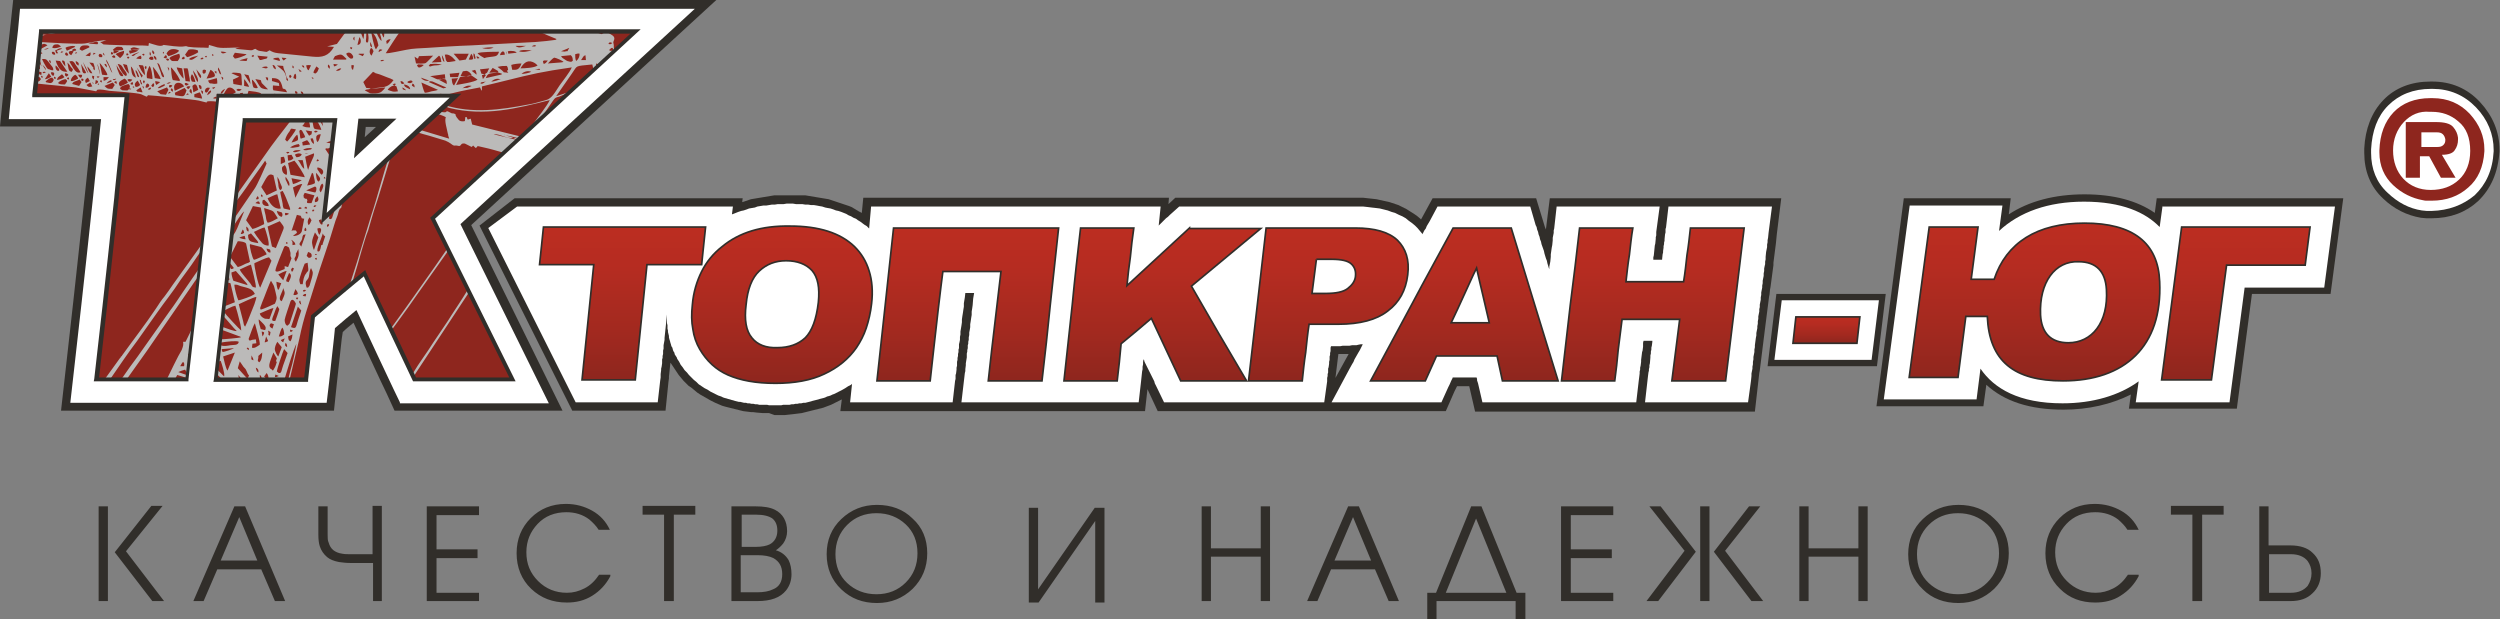 <svg xmlns="http://www.w3.org/2000/svg" xmlns:xlink="http://www.w3.org/1999/xlink" viewBox="0 0 512 126.8" enable-background="new 0 0 512 126.8"><rect x="0" y="0" width="512" height="126.8" fill="#808080" stroke="none"/><style type="text/css">.st0{fill:#312E2A;} .st1{fill:#FFFFFF;} .st2{fill:#8E261E;} .st3{fill-rule:evenodd;clip-rule:evenodd;fill:#312E2A;} .st4{fill-rule:evenodd;clip-rule:evenodd;fill:#FFFFFF;} .st5{fill:url(#SVGID_3_);stroke:#312E2A;stroke-width:0.348;} .st6{fill:url(#SVGID_4_);stroke:#312E2A;stroke-width:0.348;} .st7{fill:url(#SVGID_5_);stroke:#312E2A;stroke-width:0.348;} .st8{fill:url(#SVGID_6_);stroke:#312E2A;stroke-width:0.348;} .st9{fill:url(#SVGID_7_);stroke:#312E2A;stroke-width:0.348;} .st10{fill:url(#SVGID_8_);stroke:#312E2A;stroke-width:0.348;} .st11{fill:url(#SVGID_9_);stroke:#312E2A;stroke-width:0.348;} .st12{fill:#BBBAB9;} .st13{fill:url(#SVGID_10_);stroke:#312E2A;stroke-width:0.348;} .st14{fill:url(#SVGID_11_);stroke:#312E2A;stroke-width:0.348;} .st15{fill:url(#SVGID_12_);stroke:#312E2A;stroke-width:0.348;}</style><path class="st0" d="M80.8 84.1l-1.7-3.7c-1.1-2.2-4.1-8.8-6.7-14.3-.7.6-1.5 1.2-2.2 1.9l-.2 1.3c-.3 3-.7 6-1 9.1l-.6 5.7h-55.9l.8-7.1c2.7-23.8 3.4-31 4.1-37.3 0 0 .9-8.4 1.4-13.8h-18.8l.7-7.1c.4-4.4.9-8.8 1.4-13.2l.6-5.6h144l-50.2 46.1 18.7 38h-34.4zm-6.1-56l2.3-2.1h-2.1l-.2 2.1z"/><path class="st1" d="M81.9 82.4l-1.3-2.7c-1.2-2.5-4.9-10.4-7.6-16.2-1.5 1.2-2.9 2.4-4.4 3.7l-.2 2c-.3 3-.7 6-1 9.1l-.5 4.2h-52.5l.6-5.3c2.7-23.7 3.4-30.9 4.1-37.2 0 0 1.1-10.7 1.6-15.6h-18.9l.5-5.2c.4-4.4.9-8.8 1.4-13.1l.4-4.3h138.2l-48 44.1 18.1 36.7h-30.5zm-9.4-50l8.7-8.1h-7.8l-.9 8.1z"/><path class="st2" d="M130.2 6.4h-121.8c-.4 4.4-.9 8.8-1.3 13.1h18.9l-2.1 20c-.7 6.7-1.4 13.3-4.2 38.2h18.5c2.8-24.9 3.5-31.5 4.2-38.2l2.1-20h48.7l-26.8 25.2 1.1-10 1.1-10h-18.6l-3 26.6-2.9 26.5h18.5c.5-4.3 1-8.6 1.4-12.9 3.5-3 7-5.9 10.6-8.9l10.2 21.8h20l-16.3-33 41.7-38.4z"/><defs><path id="SVGID_1_" d="M130.2 6.4h-121.8c-.4 4.4-.9 8.8-1.3 13.1h18.9l-2.1 20c-.7 6.7-1.4 13.3-4.2 38.2h18.5c2.8-24.9 3.5-31.5 4.2-38.2l2.1-20h48.7l-26.8 25.2 1.1-10 1.1-10h-18.6l-3 26.6-2.9 26.5h18.5c.5-4.3 1-8.6 1.4-12.9 3.5-3 7-5.9 10.6-8.9l10.2 21.8h20l-16.3-33 41.7-38.4z"/></defs><clipPath id="SVGID_2_"><use xlink:href="#SVGID_1_" overflow="visible"/></clipPath><path class="st3" d="M157.5 84.6h-1.3l-1.2-.1-.8-.1h-.4l-.8-.1-.8-.1-.4-.1-.4-.1-.8-.2-.8-.2-.8-.2-.4-.1-.7-.2-.7-.3-.7-.3-.4-.2-.6-.3-.7-.4-.7-.4-.7-.4-.6-.4-.6-.5-.6-.5-.6-.4-.5-.5-.5-.5-.5-.6-.5-.6-.4-.6-.4-.6-.4-.6-.4-.6-.1-.1-.3 2.8v.4l-.1.7-.6 5.9h-19.1l-19-37.9 7.2-5.6h46.7l-.1.8.6-.2.6-.2.6-.2.6-.1.6-.1.6-.1.6-.1.6-.1.6-.1.6-.1.6-.1h6.3l.6.1.6.1.6.1.6.1.6.1.6.1.6.1.6.1.6.2.6.2.6.2.6.2.6.2.6.2.6.2.5.2.5.3.5.3.5.3.6.3.3-3.1h62.6l-.1 1.3 1.4-1.3h38.5l.9.1.9.1.9.1.9.2.9.2.9.2.9.3.9.3.8.4.8.4.8.5.8.5.7.5.7.6v.1l2.4-4.4h21.2l1.8 5.9.2.5.8-6.4h47.4l-.9 7.3-.1 1-.1 1-.5 3.9v.5l-.4 3-.2 1.5-.1.5-.1 1-.1.5-.8 6.3-1.1 8.8-.1.5-.9 7.9h-57.3l-1.2-5.2h-2.5l-.5 1-1.8 4.1h-59l-2.1-4.5-.5 4.5h-62.4l.3-2.4-.6.3-.4.2-.4.2-.4.2-.4.2-.8.3-.8.3-.8.2-.4.1-.8.2-.8.2-.8.2-.4.1-.4.1-.8.1-.8.1-.9.1-.9.1h-2.2l-1.1-.4zm116-7.2l2.7-4.9h-2.1l-.6 4.9z"/><path class="st4" d="M136.6 64.4l-.5 4.8v.4l-.2 1.1v.7l-.1.4v.7l-.1.4v.4l-.1.3v.8l-.1.7-.1.4v.3l-.1.8v.7l-.1.7-.5 4.4h-16.8l-17.9-35.7 5.9-4.4h44.2l-.2 1.6.3-.1.5-.2.5-.2.6-.2.5-.1.6-.2.5-.2.6-.1.6-.1.5-.2.6-.1.6-.1h.6l.6-.1.6-.1h.6l.6-.1h1.2l.6-.1h1.3l.6.1h1.3l.6.1h.6l.6.1h.6l.6.1.5.1.6.1.6.2.5.1.6.1.6.2.5.2.5.1.6.2.5.2.5.2.5.3.5.2.5.3.5.2.4.3.5.3.4.3.4.3.5.3.4.4.1.1.4-4.5h59.3l-.4 3.9.3-.3.4-.4.4-.4.4-.4.4-.3.4-.4 1.9-1.7h37.7l.9.1.8.1.9.1.8.1.8.2.8.2.8.3.7.2.8.4.7.3.7.4.6.5.7.5.6.5.5.5.5.6.5.6v.1l.4-.8.3-.4.2-.5.3-.5.3-.5 1.6-3h19l1.1 3.8.2.4.1.5.2.5.1.5.2.5.1.5.2.5.1.5.5 1.4.1.5.3 1 .2.5.1.5.3 1 .1.2v-.5l.1-.5.1-.5.1-1v-.5l.2-1.4.1-.5.1-1v-.5l.1-.5.1-.5v-.5l.1-.4.5-4.5h21.1l-.7 5.2v.7l-.1.4v.3l-.1 1-.1.4-.2 2-.1.4v.5h1.8v-.1l.1-1 .1-.4v-.3l.1-.7v-.3l.1-.4v-.3l.1-.4v-.3l.1-1 .1-.4v-.7l.1-.3.5-4.3h21.2l-.7 5.4-.1 1-.1.5v.4l-.1.5v.5l-.1.5-.1.5-.1 1v.5l-.1.5v.5l-.1.4-.1.5v.5l-.1.5v.5l-.1.5-.1.5v.5l-.1.5v.4l-.1.5-.1.5v.5l-.1.5v.5l-.1.5-.1.5v.5l-.1.4v.5l-.1.5-.1.5v.5l-.1.5v.5l-.1.5v.4l-.1.5-.1.5v.5l-.1.5-.2 1.5v.4l-.1.5v.5l-.1.5-.1.5v.5l-.1.5v.5l-.1.5v.4l-.1.5-.1.5v.5l-.1 1-.6 4.4h-21.1l.6-5.3.1-.8.1-.4v-.3l.1-.4v-.4l.1-.4.1-1.2v-.4l.1-.4v-.4l.1-.4v-.4l.1-.4.1-.8v-.2h-1.8l-.1.4v.8l-.1.8-.1.3-.2 1.6v.4l-.1.8-.1.4v.4l-.1.4v.4l-.2 1.6-.5 4.3h-31.5l-.9-3.9-.1-.3-.1-.3v-.3l-.1-.3h-4.9v.1l-.3.6-.3.7-.3.6-1.4 3.1h-22.5l3.7-6.9.5-.9.3-.5.2-.5.8-1.4.3-.5.6-1.2h-.4l-.5.1-.4.1h-.9l-.5.1h-1.4l-.5.1h-1.9l-.1.3v.7l-.1.4v.4l-.1.3v.7l-.1.4v.4l-.1.7-.1.3v.8l-.1.3v.4l-.1.4v.7l-.6 4.3h-32.8l-1.5-3.1-.2-.4-.2-.4-.1-.4-.2-.4-.2-.4-.2-.4-.2-.4-.2-.4-.2-.4-.2-.4-.2-.4-.2-.4-.2-.4-.1-.4-.1-.1-.1.5v.5l-.1.5v.5l-.1.5-.2 1.9-.5 4.4h-36.3l.7-6 .1-.4v-.4l.1-.8v-.4l.2-1.2v-.8l.1-.4v-.3l.1-.4v-.6l.1-.3v-.4l.1-.4v-.5l.1-.5v-.5l.1-.5.1-.6v-.6l.1-.6.1-.7.1-.6v-.7l.1-.6.1-.7.1-1.3.1-.6.1-.6h-1.8l-.1.9-.1.6-.1.6v.7l-.1.6-.1.7-.1.6-.1.7v.6l-.1.7-.1.6-.1.6v.6l-.1.5v.6l-.1.5-.1.4v.8l-.1.3v.5l-.1.4v.4l-.1.4v.4l-.1.4v.8l-.1.4v.4l-.1.8-.1.3v.8l-.1.4-.5 4.4h-21l.4-3.8-.2.2-.6.3-.6.4-.7.4-.6.3-.6.3-.4.2-.3.1-.4.2-.3.1-.4.1-.4.2-.3.1-.4.1-.4.1-.3.1-.4.1-.4.1-.4.1-.3.1-.4.1-.4.1-.4.1h-.4l-.4.1h-.4l-.4.1h-.4l-.4.1h-.4l-.4.1h-1.3l-.4.1h-2.5l-.4-.1h-1.6l-.4-.1h-.4l-.4-.1h-.4l-.4-.1h-.4l-.3-.1h-.4l-.4-.1-.4-.1h-.3l-.4-.1-.4-.1-.3-.1-.4-.1-.3-.1-.4-.1-.3-.1-.4-.1-.3-.1-.4-.2-.3-.1-.3-.1-.4-.2-.6-.3-.6-.3-.6-.4-.6-.3-.6-.4-.6-.4-.5-.5-.5-.4-.5-.5-.5-.5-.4-.5-.5-.5-.4-.6-.4-.5-.3-.6-.4-.6-.1-.3-.2-.3-.2-.3-.1-.4-.2-.3-.1-.3-.1-.4-.2-.3-.1-.4-.1-.3-.1-.4-.1-.3-.1-.4v-.3l-.1-.4-.1-.4v-.3l-.1-.4v-.7l-.1-.4v-1.5z"/><linearGradient id="SVGID_3_" gradientUnits="userSpaceOnUse" x1="160.108" y1="46.188" x2="160.108" y2="78.52"><stop offset="0" stop-color="#BC2D21"/><stop offset=".28" stop-color="#B52C21"/><stop offset=".684" stop-color="#A2291F"/><stop offset="1" stop-color="#8E261E"/></linearGradient><path class="st5" d="M154 69.2c-1.2-1.4-1.6-3.7-1.2-6.8.3-3.2 1.2-5.5 2.7-6.9 1.5-1.4 3.3-2.1 5.5-2.1 2.3 0 4.1.7 5.3 2 1.2 1.4 1.6 3.5 1.3 6.5-.4 3.5-1.3 5.9-2.7 7.3-1.4 1.3-3.3 2-5.7 2-2.3.1-4.1-.6-5.2-2m-6.1-18.7c-1.8 1.4-3.2 3.1-4.2 5.1-1 2-1.7 4.3-1.9 6.8-.2 1.8-.2 3.5.1 5 .2 1.5.7 2.9 1.4 4.1 1.4 2.4 3.3 4.2 5.8 5.3 2.5 1.1 5.7 1.7 9.7 1.7 3.9 0 7.3-.6 10-1.9 2.8-1.3 5-3.1 6.6-5.4.8-1.2 1.5-2.5 2-4s.9-3.2 1.1-5c.3-2.5.1-4.8-.5-6.7-.6-2-1.6-3.6-3-5-2.9-2.8-7.3-4.2-13.2-4.2-5.8-.1-10.4 1.3-13.9 4.2"/><linearGradient id="SVGID_4_" gradientUnits="userSpaceOnUse" x1="198.283" y1="46.724" x2="198.283" y2="77.995"><stop offset="0" stop-color="#BC2D21"/><stop offset=".28" stop-color="#B52C21"/><stop offset=".684" stop-color="#A2291F"/><stop offset="1" stop-color="#8E261E"/></linearGradient><path class="st6" d="M183 46.7c-.6 5.2-1.1 10.4-1.7 15.7l-1.7 15.6h10.9l.7-6.3c.2-2.1 1.6-14 1.9-16.1h11.9l-1.9 16.1-.7 6.3h11c.6-5.2 1.2-10.4 1.7-15.6.6-5.2 1.1-10.4 1.7-15.7h-33.8z"/><linearGradient id="SVGID_5_" gradientUnits="userSpaceOnUse" x1="237.958" y1="46.724" x2="237.958" y2="77.995"><stop offset="0" stop-color="#BC2D21"/><stop offset=".28" stop-color="#B52C21"/><stop offset=".684" stop-color="#A2291F"/><stop offset="1" stop-color="#8E261E"/></linearGradient><path class="st7" d="M243.6 46.7l-6.4 5.9-6.4 5.9c.2-2 .4-3.9.7-5.9.2-2 .4-3.9.7-5.9h-10.9c-.6 5.2-1.2 10.4-1.7 15.7l-1.7 15.6h10.9c.3-2.5.6-5.1.8-7.6 2.1-1.7 4.2-3.5 6.2-5.2l3 6.4 3 6.4h13.5l-5.7-9.7-5.6-9.7 7.1-5.9 7.1-5.9h-14.6z"/><linearGradient id="SVGID_6_" gradientUnits="userSpaceOnUse" x1="272.031" y1="46.724" x2="272.031" y2="77.995"><stop offset="0" stop-color="#BC2D21"/><stop offset=".28" stop-color="#B52C21"/><stop offset=".684" stop-color="#A2291F"/><stop offset="1" stop-color="#8E261E"/></linearGradient><path class="st8" d="M269.6 53.1h3.1c2 0 3.4.3 4.1 1 .7.7.9 1.5.8 2.5-.1 1-.7 1.8-1.6 2.5-.9.7-2.4 1-4.6 1h-2.7c.3-2.4.6-4.7.9-7m-10.3-6.4c-.6 5.2-1.2 10.4-1.8 15.7l-1.8 15.6h11c.2-1.9.4-3.9.7-5.8.2-1.9.4-3.9.7-5.8h6c4.4 0 7.8-.9 10.1-2.7 2.4-1.8 3.7-4.2 4.1-7.4.4-3.1-.4-5.4-2.1-7.1-1.8-1.7-4.7-2.5-8.6-2.5h-18.3z"/><linearGradient id="SVGID_7_" gradientUnits="userSpaceOnUse" x1="299.882" y1="46.724" x2="299.882" y2="77.995"><stop offset="0" stop-color="#BC2D21"/><stop offset=".28" stop-color="#B52C21"/><stop offset=".684" stop-color="#A2291F"/><stop offset="1" stop-color="#8E261E"/></linearGradient><path class="st9" d="M299.8 60.5c.9-1.9 1.7-3.8 2.6-5.6.4 1.9.9 3.8 1.3 5.6l1.3 5.6h-7.8c.9-1.9 1.8-3.8 2.6-5.6m-2.2-13.8c-2.8 5.2-5.7 10.4-8.5 15.7l-8.4 15.6h11.2l2.3-5.1h12.4l1.1 5.1h11.4l-4.8-15.6c-1.6-5.2-3.2-10.4-4.8-15.7h-11.9z"/><linearGradient id="SVGID_8_" gradientUnits="userSpaceOnUse" x1="338.454" y1="46.724" x2="338.454" y2="77.995"><stop offset="0" stop-color="#BC2D21"/><stop offset=".28" stop-color="#B52C21"/><stop offset=".684" stop-color="#A2291F"/><stop offset="1" stop-color="#8E261E"/></linearGradient><path class="st10" d="M346.2 46.7c-.2 1.8-.4 3.7-.7 5.5-.2 1.8-.4 3.7-.7 5.5h-11.8c.2-1.8.4-3.7.7-5.5.2-1.8.4-3.7.7-5.5h-10.9c-.6 5.2-1.2 10.4-1.9 15.7l-1.8 15.6h10.9c.3-2.1.5-4.2.7-6.3l.8-6.3h11.8l-.8 6.3-.8 6.3h11l1.9-15.6c.6-5.2 1.3-10.4 1.9-15.7h-11z"/><linearGradient id="SVGID_9_" gradientUnits="userSpaceOnUse" x1="127.551" y1="46.453" x2="127.551" y2="77.727"><stop offset="0" stop-color="#BC2D21"/><stop offset=".28" stop-color="#B52C21"/><stop offset=".684" stop-color="#A2291F"/><stop offset="1" stop-color="#8E261E"/></linearGradient><path class="st11" d="M111.3 46.5c-.3 2.6-.5 5.2-.8 7.7h11.1l-1.2 11.8c-.4 3.9-.8 7.8-1.2 11.8h10.9c.4-3.9.8-7.8 1.2-11.8.4-3.9.8-7.8 1.2-11.8h11.2c.3-2.6.5-5.2.8-7.7h-33.2z"/><path class="st12" d="M96.1 59.7l-.2-.5c-1.2 2-3.7 5.7-4.1 6.4l-3.1 4.6c-1.3 2.1-2.8 4-4.1 6.2l-.1.2.2.5 11.2-17c0-.2.1-.3.2-.4zM80.2 67.6l1.1-1.5c1.6-2.2 3-4.1 4.5-6.3l6.1-8.6-.2-.4-2.7 3.9c-2.9 4.1-5.9 8.4-8.9 12.5-.1.1 0 .2.1.4zM96.4 24.3l-.6.2c-.2-.2-.1-.7-.5-.5l-.1.8c-.4.1-1 .1-1.3-.3-.7-.8-.6-1-.6-1.1-.6-.3-.4-.1-.8-.2l-.8-.4c-.6-.1.2.5-1.9 0l-.5.4c.8.3 1.5.5 2 .8-.3.8.2 2.2.4 3.3.1.3.1.3.1.5l.2.6-6.3-1.9-.5.5c.9.3 1.9.6 2.7.8l3.3 1c.5.2.8.4 1.1.6.4.3.6.5 1 .4.4 0 .5.1.8.1.5-.2.2-.6 1.1-.5l1.4.7.3-.3.5.5c.8-.3-.4-.6 1.7-.1 1.4.3 2.7.7 4.1 1.1l2.8-2.6-4.9-1.2c1.1-.2 3 1.1 4 .7l-1.9-.6c.2 0 .1 0 .3.1.5.1 2.1.4 2.9.7l.4-.4-10.1-2.5-.3-1.2zM13.4 6.4h-.8l-2.8.5c.4.1 1.9-.2 3.6-.5zM31.3 70.1l8-11.6c.4-.6.8-1.2 1.2-1.7.1-.6.1-1.2.2-1.7l-3.1 4.5c-.9 1.3-1.9 2.9-2.9 4.2l-6.5 9.2c-1 1.3-2.2 3-3.3 4.6h1.1c1.6-2.3 3.9-5.4 5.3-7.5zM8.4 7.1v.3c.4-.1.8-.3 1.2-.3h-1.2zM28.1 69.8l4.1-5.8c1.6-2.3 3.2-4.2 4.8-6.7.7-1 2.1-2.8 3-4.2.4-.6.8-1.2 1.3-1.8l.2-1.5-6.1 8.5c-.5.8-1.2 1.7-1.7 2.4-.6.7-1.2 1.6-1.7 2.4-2.2 3.3-4.7 6.5-7 9.7 0 .1-.1.2-.2.2 0 0-.1.1-.1.2 0 0 0 .1-.1.1l-3.1 4.3h1.1c1.8-2.6 3.6-5.3 5.5-7.8zM34.3 77.4c-.1.1-.1.2-.1.3h1.6c.2-.4.4-.7.5-.9l2 .6c.2-1.4.3-2.8.5-4.1-.1-.3-.2-.6-.3-.8l.4-.1s0 .1.1.1c.2-2.2.5-4.2.7-6.1-.5 1.2-1.1 2.4-1.7 3.6h-.5c.1.7 0 .9-.3 1.7-.8 1.3-2.3 4.5-2.9 5.7zm3.6-1.7c.3.4.3.7.3 1.1l-1.7-.6c.7-.3.7-.3 1.4-.5zm-.4-1.6c.2.3.3.3.2.9h-.8c.2-.3.3-.6.6-.9zM66.1 49.9c-.1.1-.1.2 0 0zM19.7 18.7l.2-.3c.7-.2 1.8.1 2.5.2 1.3.1 5.6.4 6.5.7l1.1.5c.2-.1.1 0 .3-.3.6 0 9.6.9 10.4 1.1l1.6.4c.1-.1.1-.1 0-.1l.1-.1c.2-.1 1-.1 1.9 0l.1-1.2c-.1-.1-.1-.2.1-.4.2.2.2.2.2.4h1c.2-.6.7-1.4 1-1.6.7-.3 1.4.4 1.6.9-.4.3-.9.5-1.5.7h1.3c.2-.1.4-.1.5-.2l.2.2h.6l-.3-.5.6-.1c.1.2.1.4.1.6h.8l.3-1c.6.1 2.3.2 2.6.6-.2.1-.4.3-.7.4h1.6v-.2c.3-.1.2-.1.5-.1 0 .1.1.2.1.2h.4v-.2l.4.2h.2l.2-.3 1.5.3h16.1v-.1h.9v.1h16.4l1.9-.5c2-.5 3.3-.7 5.3-1.1l.1.2c.1.3.1.2.3.5v-.9l4.5-1.1c6-1.5 7.7-1.9 13.9-2.8-.4 1-1.8 2.7-2.5 3.7-1 1.5-1.6 2.7-2.8 3-1.2.3-2.3.7-3.6.9-5.7 1.1-11.5 1.9-17.2.1l-.2.2c.4.1.7.2 1.2.4 7.2 1.8 13.9.1 20.6-1.6-.7 1.4-2.3 3.3-3.2 4.6-.6.9-.3.1-1 1.3l2.4-2.2 2.4-3.5c.5-.7.5-.7 1.3-.9l2.1-.9.1-.1-2.8.9 3.2-4.6c1.3-1.8.4-1.5 4.2-1.9.1.3.2.8.2 1.2l4.4-4c-.1-.2-.2-.5-.2-.8v-.4l-.1-.5c0-.4.7-1-.4-1.6-.4-.2-.6-.4-.9-.5 0 0-.1 0-.2-.1l-.9.5-1.7-.6h-11.4l.6.2.7.3.9.4 1.7.7c-.3.2-.2.2-.5.2l-1.6.2-2.2.2-13.3.7c-3 .1-5.8.3-8.8.5-1.5.1-3 .1-4.4.4-.7.1-3.6.8-4.2.7.9-1.4 1.9-3 2.9-4.4h-3.2c0 .3 0 .9-.1 1.2-.2-.2-.4-.7-.5-1.2h-.4c.2.6.5 1.6.4 1.9-.4-.4-.8-1.2-1.1-2h-1.8c.4.8.3 2.2.1 2.3h-.2c-.3-.1-.1-.8-.1-1 0-.4 0-.9.1-1.3h-.5c0 .6-.1 1.4-.2 1.6l-.6-1.6h-2.8l-.6.7-1.4 1.9-2 .5 1.4.1c-1.1 1.9-2.4 2.2-4.4 2l-7-.7c-.8-.1-1.1-.2-1.8-.6-.8.4-.2.4-1.5.2-.8-.1-.8-.1-1.4-.5-.5.1-.4.3-.9.3l-3.2-.3c.3-.2.7-.2 1-.2-1.3-.2-3.2.2-4.7-.1l-1.7-.5-.1.6c-1.3-.1-2.7 0-4-.2-.3 0-.3-.1-.4-.1-.1 0-.1-.1-.6 0-.9.2-3.3-.2-4.2-.3-.6.5-1.9-.1-3-.4l-.1.6c-.7-.1-1.8-.1-2.6-.1-1.2 0-5.8-.1-6.6-.2l-.7-.5c.5 0 .9-.3 1.3-.4-.7 0-3.5.5-4.4.7-1.4.2-7.7-.2-9.2-.3l-.1.9c.2-.3.7-.6 1.1-.5.2.1.5.2.5.3l-1.3.7-.3-.4-.3 3.4c.3.3.4.7.4 1.1-.2.1-.4 0-.5 0l-.1.9.2.3-.3.3v.3l.5-.2.4.5c-.3.3-.2.5-.8.5h-.2v.4l8.1.8 4.2.8zm105.9-8.3h-.7c-.1-.1-.2-.2.1-.4.2-.2.2-.2.4-.2.2.2.2.2.2.6zm-.2-1.6c-.3.3-.4.3-.8.2.2-.4.3-.4.8-.2zm-3.3 4.2c.3.1.3.1.4.3 0 0-.1.2-.3.1-.2-.1-.1-.2-.1-.4zm-41.8-6.2l-.3-.1c.3-.3.4-.2.3.1zm-.3 1.2c-.2.4-.5.9-.8 1l-.1-.6c.5-.3 0-.2.9-.4zm-11.2 6.5c.3-.3.6-.5 1.1-.5-.3.5-.5.5-1.1.5zm3.5-.2c-.3-.2-.2 0-.3-.4-.1-.2 0-.3 0-.6l.5.1-.2.9zm10.2 4l-.1-.4c.2.1.4.2.6.4.1.1.1.1.1.2l-.6-.2zm3.2-4.5c-.1-.1-.2-.2-.3-.4.3-.3.1-.2.6-.2.4 0 .4 0 .8.1-.4.4-.8.6-1.1.5zm.5 2.1l1.7.6c-.3.1-.7.1-1.1-.1-.2-.1-.4-.2-.5-.4l-.1-.1zm.8 3.1c-.3-.5-.5-1.5-.7-2.1l3.4 1.5c-.5.2-.8.2-1.3.3-.3.1-1 .3-1.4.3zm3.3.2l-.2.1c-.2 0-.3 0-.5.1-.3.1-.6.2-.9.2l1.9-.5-.3.1zm.5-1.1l-3-1.3c.1 0 .1-.3.8-.1.3.1 2.4 1.1 2.8 1.2-.1.1-.3.1-.6.2zm1.3-3l2-.2-.3.9h-1.6l-.1-.7zm.9 2.4c-.4-.2-.4-.7-.5-1.4l1.3-.1-.8 1.5zm2.7.5c-.4 0-.7 0-1 .1.5-.4 1.1-.7 1.9-.5-.2.1-.6.3-.9.4zm-2.3-.6l.8-1.6 1.3-.2h-1.2l.5-1c.3 0 .7-.2 1 0 .3.1.7.5.8.8l-1.1.2c1.4.2.2-.8 2.3.7-.5.5-3.7 1-4.4 1.1zm4.9-3.2l1.9-.2c-.5.8-.2.8-.8 1.1l-.1.1.2.2-.6.8-.2-.8.6-.2-.7-.1-.3-.9zm.1 2.9c.1-.3.1-.2.5-.3.2 0 .5-.1.6-.1-.3.1-.6.6-1.1.4zm3.3-.6c-.4.1-.6.2-1.1.2.5-.4 1.2-.8 2-.4-.2-.1-.6.1-.9.2zm.4-1.1l-2.6.6c.4-1.1.8-.9 2-1.1l.4-.1-1.7.1.7-1 1.2.7c-.1 0-.1.1-.2.2l.9.3c-.2.3.1.1-.7.3zm2.8-1.1l-.2-1c.5-.2 1.6-.3 2.1-.3-.5 1.4-1 1.3-1.9 1.3zm1.4-3.8c.4-.4 2-.2 2.6-.2-.6.2-1.8.5-2.6.2.1.1.1 0 0 0zm.5 4.6c.5-.4 1.3-.7 2-.4-.3.2-1.5.5-2 .4zm12.6-3.4c.2-.3.1-.2.5-.4l.1 1h-1l.4-.6zm-1.6-.6c.3-.1.7-.2.9-.1 0 .6-.2 1.1-.7 1.5-.2-.4-.2-.9-.2-1.4zm-1.2-1.3l-.4.7c-.6-.1 0 .2-1.3 0l1.7-.7zm.3 1.5c.4.4.4.7.4 1.2h-.1c-.2.3-.6.1-1 0-.2-.1-.4-.2-.5-.3-.5-.3-.5-.3-.8-.7l2-.2zm-3.4.5c.3 0 1.9.7 1.9.9-.2 0-.3.1-.7.1l-2.5.2c.3-.3 1-1.1 1.3-1.2zm-1.3.6c-.3.3-.3.5-.8.7-.1-.2-.1.1-.2-.6.4-.2.2-.1 1-.1zm-1.6 1.9h-1.1l.5-.1c.7-.3.6.1.6.1zm-.5-.9c-.6.5-2.7.6-3.5.6.5-.9 1.3-1.8 2.5-1.3.5.2.8.5 1 .7zm-.3-4c-.3.2-.5.1-.9.1.3-.2.6-.4.9-.1zm-2.1 0c-.4.1-1.3.5-1.8.2-.1 0-.2-.1-.3-.2h2.1zm-1.9 1.4l-1.7.2-.1-.5c.8-.2 1.7 0 1.8.3zm-2 3.7l.3.4-1-.1s.4.1-1.2-1.1c.9-.2 1-.2 1.9-.2.1.2.2.3.2.5.1.4.1.3-.2.5zm0-3.3l-.2-.7c.2.3.2.4.2.7zm-.8-.7c.4.2.3.3.4.7l-1 .1c.1-.4.2-.6.6-.8zm-1.9-.7c-.2 0-.6.2-1.1.2-.3 0-.9 0-1.3-.2.5.1 1.8-.3 2.4 0zm1.1.8c-.3 1-.8.9-1.3 1-.6.1-1.2.1-1.7.3-.4-.2-1.2-.7-1.4-1 .6-.3 3.6-.3 4.4-.3zm-4 1.3l-.4.1c-.2-.3-.2-.2-.2-.5.3.1.5.2.6.4zm-1.6 2.6l.7-.2c.2.3.3.6.3 1l-1-.8zm.4-3.6c.3.3.2.1.3.6.1.5.2.4-.1.6-.2-.3-.3-.8-.2-1.2zm-.5.1c.3.3.4.7.4 1.1-.5.2-.3.1-.9.1l.5-1.2zm-.5 0l-.6 1.2-1.3.2-1.2-1.4h3.1zm-2.9 1.2c.3.4.1 0 .2.3l-1.3.2h-.4c-.4-.5-.2-.1-.5-1.5.7-.2 1.5.4 2 1zm-1.9 3.9c-.4 0-.4 0-.8.1.5 0 .4-.1.9.1.2.3.2.5.2.9l-1.7-.9.7-.1c-.9-.2-.4.3-1.3-.1-.2-.1-.6-.3-1.1-.5l3-.4.1.9zm-.7-4.8c.3.4.5 1 .5 1.4-.4-.2-.5-1.1-.5-1.4zm-2 2.2c-.4.1-.3.2-.7 0 .3-.4.2-.4.6-.4.8-.1 1.2 0 2.1.1-1 .3-1.4.1-2 .3zm1.9-.8l-2 .1 1.5-1.4c.4.2.4.9.5 1.3zm-4.9-.7c.2-.1.1 0 .3-.5l2.9-.1c-.2.2-1.3 1.4-1.5 1.5-.3.2-1.6.1-2 .1l-.3-1.4.6.4zm-.6 5.9c-.5-.4-.7-.2-.4-.8.4.2.4.4.4.8zm-.4-1.1c-.3.2-.5.3-.8.2-.1 0-.2-.1-.3-.2.2-.2 1-.6 1.1 0zm-.5 1.5c-.2-.1-.9-.4-1.1-.6l-.2-.4c.4 0 1.3.3 1.3 1zm-1.2-1.2c-.2.1-.4.1-.5.1-.1-.1-.2-.2-.3-.5.1-.1.4-.2.8.4zm-1.7.1l-.3.3.4.2.3 1c-1 .2-1.2 0-2.1-.3.1-.2.4-.5.6-.6.4-.3.3-.1.8-.3l-.4-.1c.4-.4.3-.3.7-.2zm-2.4-4.9c-.3.2-.4.3-.8.2.2-.2 0-.2.4-.2.1-.1.2 0 .4 0zm-.4-2.1c-.2.2 0 .1-.3.2l-.3.2h-.2c.2-.5.2-.6.8-.4zm-.8-.9l-.5.8c-.4-.3-.9-3.2-1-3.6.9.5 1.3 1.8 1.5 2.8zm-1.3.4c-.6-.3-.3-.6-.4-1.1.2.2.4.8.4 1.1zm-.2.1c.3.2.4.4.5.7l-.4.9c-.5-.4-.5-1.1-.1-1.6zm.4 4.9c.2.1.3.2.4.2l.1.1s.1 0 .4.1c.5.1 1.8.7 2.7 1l.6.3c-1.1 1.5-1.8 1.4-3.4 1.6l-1.3.2c.2 0 2.5-.2 3-.3-.1.3-.5.6-.8.9-.5.4-1.9.4-2.3.3l-1.1-.6c.5-.3.6-.1 1.1-.3l.1-.1-.9-.1-.6-1.2 2-2.1zm-1.8-3.7l-.3.5-.9-.4c.1-.1.1-.1.2-.1h1zm-1-3.4c.4.4.5 1.6-.4 1.6l.4-1.6zm-1-.1v.8c-.3-.2-.4-.5 0-.8zm-.8 2.1c.5.3.4 0 .2.5-.4-.3-.3-.1-.2-.5zm.4 1.7c.2.2.2.6-.1.7h-.3c-.4-.2-.8-.7-.9-1 .2-.2.8-.5 1.3.3zm-3.6.2c.3-.1.9-.4 1.3-.3.2 0 .7.5.8.6.4.4.2.1.2.4h-2.7l.4-.7zm.6 1.7c-.3.2-.3.3-.8.4l-.1-.5.9.1zm-2 0c.4.3.4.4.3.9-.4-.4-.4-.4-.3-.9zm-2.4.4l.5.4c-.1.3-.3.8-.5.9-.2.2-.2.2-.6 0 0-.4.3-.7.6-1.3zm-2.7 5.8c-.4-.2-.5-.4-.5-.7.4.1.6.3.5.7zm2.1-3.3c-.2 0 0 .1 0 .1s-.1 0-.2-.1l-.2-.2c.2-.1.4 0 .4.2zm-.5-2.7l-.5 1c-.4-.2-.4-.7-.5-1 .4-.1.7-.1 1 0zm-1.4.5c-.3-.2-.3-.1-.5-.5.5 0 .5.1.5.5zm-.5.7c-.2.1-.4.1-.4.1-.1-.1-.1-.3-.3-.6l.7.5zm-.9 4.6h-.3c-.2-.1-.2-.3-.1-.6.3.2.5.2.4.6zm-.4-4.1c.2.2.2.8.1 1.1l-.5-.2c0-.1 0-.3.1-.5.1-.3.1-.3.3-.4zm-.6-1.7c.3.2.3.3.2.6-.3-.2-.2-.1-.2-.6zm-.5 1.9c.4.3.4.4 0 .7-.2-.3-.3-.4 0-.7zm-.4 1.3c-.6-.4-.2-.2-.4-.9-.4-1.3-.6-1.2-1.9-2.3l1.3.1c.1.5 0 .3.2.8.3.5.4 1.4.5 1.5.2.4.3.3.3.8zm-.3-4.7l-.6.5c-.3-.3-.3-.3-.4-.6l1 .1zm-1.7-.1c.3.3.3.3.3.7l-1.4-.4c.3-.2 0-.2 1.1-.3zm-.5 2.4l-.2-.1c-.2-.1-.2-.1-.3-.3l-.2-.5c.5 0 .7.5.7.9zm1.4 3.9c.1.1.2.1.3.1.4.2.3.1.6.7l-2.8-.4c-.2-.3-.1-.6-.1-1l1.3.1-.1-.6-1.4-.4v-.6c1.2 0 1.8.2 2.2 2.1zm-9.2.5c-.1 0-.2-.1-.3-.2.2-.1.1-.2.5-.2.2 0 .5.1.6.1-.3.3-.5.4-.8.3zm1.3-1v-1.4c.3.3.3.4.6.8.3.5.3.4.4.8l-1-.2zm1.9.3c-.2-.5-.3-1.1-.3-1.6.4.2 1.1 1.3 1.2 1.7-.3.1-.5.1-.9-.1zm3-2v.6c-.5-.2-.3-.3-.5-.7l.5.1zm-1.3-2.1c.2-.1 1.3-.4 1.2.1-.4.2-.4.1-1.2-.1zm1.2-2.2c-.1.5-.3.4-.7.5-.4.1-.5.2-.9.2l-.5-.9 2.1.2zm-1.4 4.8l.2.6 1.3 1.3c-.6 0-.9-.1-1.2-.2-.5-.2-.7-.8-1.4-1.9l1.1.2zm-1.7-5.1c.6 0 .2.1.3.2-.2.1-.1.2-.2.2 0 0-.1-.1-.3-.2l.2-.2zm-.4 5.9l-1.3-2 .9.2c.4 1.3.2.4.4 1.8zm-.8-4.7l-1.5-.1c.7-.3 1-.3 1.7-.5l-.2.6zm-2.4-1.7l2.4.3c-.3.4-2.1.9-2.4.9l-.4-.5.4-.7zm.3 4.1c1.2.1 1 .1 1.1 1.5 0 .4.1.7 0 1.1l-1.7-.3-.1-.9 1.3-.6-1.6-.7c.4-.2.5-.1 1-.1zm-3.2 4.3c0-.5.6-.9.9-1-.4.7-.6 1-.9 1zm.1-3.5c.5.2.5.2.3.7l-.3-.7zm1.1-5c-.4.2-.7.3-.9.2-.1 0-.2-.2-.3-.3.3-.1.5 0 1.2.1zm-1.7 3.1c.3.5.5 1 .6 1.5 0 0-.1 0-.1-.1-.3-.1-.3-.3-.4-.6-.2-.3-.2-.4-.1-.8zm-27.7 2.8c-.5-.2-.4-.1-.3-.5.4 0 .5.1.3.5zm-1.5-3.3c.3.4.8 1.1 1 1.5-.3.1-.5.1-.7 0-.6-.3-1-1.2-1.6-2.2.8-.3 1 .2 1.3.7zm-1.4-2.7c.3-.2.6-.2 1-.1l-.5.8c-.4-.2-.5-.3-.5-.7zm2.4 4.7c.7.1.2 0 .3.2 0 .3-.2.5-.4.4-.1-.1-.3-.3-.4-.6h.5zm.7-.3c-.1 0-.2-.1-.3-.3l-.3-1.6.9 1.5c.1.3.1.1.1.4-.1-.1-.2.1-.4 0zm.9 0c-.4-.3-.9-1.7-1.1-2.3.2.3 1 1.9 1.1 2.3zm-.6-3.6l1-.7c.1.4.1.4-.1.8l-.9-.1zm.4 2.2c.3.3.9 1.1 1 1.4h-.3c-.4-.2-.7-1-.7-1.4zm.1 2.3l.4.7-.8.4c-.3-.5-.1-.8.4-1.1zm.2 1.9c-.2-.1-.3-.2-.5-.4l.8-.5.4.8c-.3.1-.5.1-.7.1zm.8-1l.2.4c-.3-.2-.3-.1-.2-.4zm.2-.5c-.3-.3-.4-.4-.3-.8l.4.1-.1.7zm.2-1.9c-.7-.5.1-.3-.5-.8l-.6-.8.8.1c.2.4.4 1.1.3 1.5zm-.4-3.2c.3-.6.1-.4.6-.2l-.6.2zm.8 5.9l-.2.1h-.1l.1-.8c.5.1.7.4.2.7zm.2.2l.1-.2s.1 0 .2.1c-.1.2-.1.2-.3.1zm0-1.4c-.1 0-.1-.1-.2-.2.3-.1.2-.1.6 0-.1.1-.3.3-.4.2zm-.1-2.8c.3.4.6 1.8.6 2.2l-.6-2.2zm.5-.2c.4.3 1.5 1.9 1.6 2.4l-.2.1-.9-.1-.5-2.4zm.4 4c-.4-.2-.4-.3-.1-.5.2.2.2.2.1.5zm.4-.4v-.7h1.1c-.3.4-.7.8-1.1.7zm1.6 0s.4.1-.4.4l-.6.2c.2-.3.8-.8 1-.6zm.2 1.7c-.5 0-.8 0-1-.1-.2-.1-.3-.2-.6-.5l1.7-.7.4.5-.5.8zm6-2.3l-1-2.1 1 1.4c.3.3.3.2 0 .7zm.1 1.4c-.1 0-.1 0-.2-.1s-.1-.1-.3-.9c.4.2.2.1.3.4.2.4.2.4.2.6zm-.6-1.5h-.1c-.3-.1-.3-.2-.4-.6-.1-.3-.3-.4-.2-.9.3.3.7 1.3.7 1.5zm-.7-4.7c-.3.2-.4.5-.8.3h-.1c.3-.3 1.2-.6 1.6-.7-.2.2-.4.2-.7.4zm-.4 3.5c.2.6.4.9.4 1.3-.1 0-.1 0-.2-.1-.7-.3-.7-1.5-.8-2.2.2.1.6.8.6 1zm-.3 1.7c-.2.3-.4.5-.7.4 0 0-.1 0-.1-.1-.3-.2-.1-.3-.2-.3.4-.2.5-.1 1 0zm-.7-1.2c-.6-.5-1-1.3-1.2-2l.8.2c.1.3.4 1.5.4 1.8zm-.4-3.3c.2-.2.1-.3.5-.1-.1.3-.2.3-.3.3l-.2-.2zm-.7 2.3c.2.3.9 1 .6 1.4-.2 0-.1.1-.1.1s-.1-.1-.3-.2l-.3-.3c-.7-1-.6-.9-1.1-2 .8.1.9.5 1.2 1zm-.4.8c.1.1.2.2.2.3.2.3.1.2.1.4-.3 0-.4 0-.5-.1-.2-.1-.3-.4-.7-1.4l-.1-.5v-.1l-.1-.4c0 .3.8 1.5 1.1 1.8zm-1.1 1.2c-.1.2-.2.2-.3.3h-.3c-.1-.1-.1-.2-.1-.2h.3l.4-.1zm-.6-4.3c-.1 0-.2-.1-.3-.2l.4-.3c.3.2.3.1.3.5-.1 0-.2.1-.4 0zm.7 5.4l-.5-.3c.1-.3.2-.3.5-.2v.5zm1.6-1.1c.4.2.5.5.7.8-.3.3-1.1.6-1.6.8-.7-.9.2-1.2.9-1.6zm1.1 2.2h-.2c-.4.1.2.3-1.1.2-.2 0-.3 0-.4-.1l-.3-.2c0-.6.8-.7 1.7-1 .3.3.4.4.2.9l.4.1c-.2.2-.2.1-.3.1zm.1-1.1c.3-.6.8-.4.4.2l-.4-.2zm.5.7v-.2c.4 0 .2.1.3.3-.2-.1-.3-.1-.3-.1zm1-1.4l.5.9c-.3.3-.5.4-.9.4-.4-.5-.1-.9.4-1.3zm.3 2.3h-.3c-.1 0-.1-.1-.3-.3l.9-.6.4 1c-.2 0-.4 0-.7-.1zm.9-.6c-.1-.4-.2-.1-.2-.6.3.2.3.2.2.6zm.1-1.1c-.2-.2-.1-.1-.2-.3v-.3c.5 0 .4.1.2.6zm-1.1-3.8l.9.1c.2.4.4 1.5.4 2-.6-.5-1-1.4-1.3-2.1zm2.1 5.1s-.5-.1.3-.5c0 0 .4.3-.3.5zm.9-.6c-.2 0-.1.1-.4-.2v-.1l.4-.5c.2.3.3.4 0 .8zm-.1-4.1c.3.2 1.6 2 1.6 2.5l-1.2-.2-.4-2.3zm.5 2.9l1 .2c-.3.3-.5.4-.8.6-.2-.4-.2-.4-.2-.8zm1.9.6c.1.4.1.3-.5.6-.3.1-.6.4-.9.2.3-.3 1.1-.7 1.4-.8zm-.8 2.1l-.7-.6 2-.8.3.5-.5 1-1.1-.1zm1.7-4.8l-.3-.7c.2 0 .2 0 .3.2.1.2 0 .3 0 .5zm.4 2.4c-.4.2-.4.3-.9.2.4-.2.5-.3.9-.2zm-.4-4.6c-.1 0-.1.2-.3.1-.1 0-.2-.1-.3-.3.2-.1.1-.2.3-.1.6.2.2.2.3.3zm-.2 6.9c.3-.5.2-.5.6-.2l-.6.2zm.3-1.3c-.3-.5.2-.6.6-.4l-.2.3c-.3.2-.2.1-.4.1zm.7.9c-.2-.1-.3-.2-.4-.3-.1-.4.2-.4.2-.4.3.3.2.3.2.7zm-.4-5c.3.1 1.5 1.8 1.7 2.3.2.4.1 0 .1.5l-1.4-.2c-.3-.6-.3-1.8-.4-2.6zm2.7 3.9l-1.9.9c-.7-1.9 1.3-2.1 1.9-.9zm.3-1.1l-.4-2.6h.8c.2.4.2.9.3 1.4.1.4.2.9.2 1.3l-.9-.1zm.7.6c-.3.2-.4.4-.6.3-.1 0-.2-.1-.3-.3.2-.2-.1-.2.4-.2.1.1.4.2.5.2zm-2.8 2.3l-.1-.5 2-1 .4.5c-.5 1.5-.5 1.3-2.3 1zm2.2 0l.3-.4.3.2-.6.2zm.4-1.3c-.1 0-.1-.1-.2-.2 0 0-.3-.1.1-.3.2-.1.4 0 .6 0-.2.3-.3.6-.5.5zm.8 1c-.5-.3-.7-.6-.2-1 .2.3.2.6.2 1zm0-4c.3.2.7 1.2.7 1.6l-.7-.1c-.2-.4-.4-.9 0-1.5zm1.8.8c-.5-.4-.6-1-.9-1.8.8 1 1.2 1.3.9 1.8zm.1 2.3c-.4-.2-.4-.2-.5-.9.5 0 .7.4.5.9zm-.7-1.5c-.4-.3-.9-1.9-1-2.4.4.5 1.3 1.7 1 2.4zm-1.1.8c.7-.7.9-.2 1.2.8l-1 .5-.2-1.3zm.4 2.3v-.6l1.1-.4c.2.3.4.7.5 1.3l-1.6-.3zm1.7-.6c-.2-.3-.3-.4-.3-.8.5.2.4.3.3.8zm.7-.3c-.3-.3-.3-.3-.1-.8.4-.3.3-.3.9-.2-.4.6-.3.8-.8 1zm.2.5c.3-.8.3-.7.8-1 .2.4-.5.9-.8 1zm1.9.6c-.1.1 0 .1-.3.1-.2 0-.3-.1-.4-.1.2-.1.9-.6.7 0zm-.9-2.1c.2-.1.3-.1.7-.2-.3.4-.2.3-.4.4l-.3-.2zm1.1-.9c-.4.1-.7.1-1.1 0-.3 0-.4 0-.5-.1-.1 0-.1-.2-.3-.5l1.8-.5c.1.4.1.7.1 1.1zm-.2-2l-.4-.4c.4-.2.5-.2.4.4zm-.9-4c.2 0 .4.1.3.3h-.3s.1-.1 0-.3zm-.3 3.2c.5.2 1 .8.9 1.3-.3.3-1.2.4-1.7.5l.8-1.8zm-1-2.8c.2-.1.2-.1.2 0h.1c-.3.4-.1.3-.3.2-.2-.1-.2-.1 0-.2zm.1 2.9c-.1.6-.1.6-.5.7-.3-.2-.2-.3-.2-.7.3-.2.3-.2.7 0zm-.5-2.5c-.3.3-.2.3-.7.2.3-.3.4-.4.7-.2zm-2.8.3l-.2-.1c.5-.5 1.2-.5 1.9-.7-.8.6-1.3 1-1.7.8zm-.3-2c.5-.2 1.3-.1 1.9.1l.1.4c-.2.2-1.9 1-2.3 1l-.4-.5.7-1zm-.9 1.4c.3.5 0 .6-.5.5.2-.4.1-.4.5-.5zm-.4 2.4c.1.6.3 1.6.3 2.1-.5-.4-1.3-1.6-1.4-2.3l1.1.2zm-.9-1.5h-1c-.1 0-.2 0-.3-.1-.1-.1-.2-.2-.4-.5.4-.5 1.4-.7 2-.9.3.7.1.9-.3 1.5zm.2-2.2c.3.4-1.6 1.1-2.1 1.2l-.4-.5c.7-1.6 2.5-.7 2.5-.7zm-2.4 1.4c-.2.3-.2.3-.7.1l.4-.5c.2.1.2 0 .3.4zm-.8-1.1c.2.1.2.1.1.4-.2-.2-.2 0-.1-.4zm-.4 3.6c.2.6.6 1.1.6 1.6h-.2c-.4-.2-.4-.9-.6-1.3l-.6-1.6c.5.1.6.8.8 1.3zm-1-1.9c-.4-.2-.5-.5-.5-.9.5.2.6.5.5.9zm-.8-2c.2.1.2.1.3.3.2.3.1.3 0 .5-.3-.2-.4-.4-.3-.8zm-.5.3c.2.3.3.5.1.8-.2-.2-.2-.4-.1-.8zm.5 1c.3.3.2.2.2.6-.3.1-.4.1-.6 0-.1 0-.2-.1-.3-.2.2-.4.3-.4.7-.4zm-.6 1.9c.4.3.7 2.3.6 2.7l-1.1-.2c-.2-.9.2-1.8.5-2.5zm-.1 3.8c.1.2.1.3-.1.5-.3.2-.3.2-.6.1 0-.2.2-1.2.7-.6zm-.6-3.8c.2.3.1.4 0 .7-.3-.2-.4-.5 0-.7zm-.4-2.5c.1.3.2.2-.1.4-.4-.3-.4-.3.1-.4zm-.6 1.1l-1-.1c.2-.3.6-.5.9-.6.2.3.2.3.1.7zm-2.2-2.1c.6-.5 1-.3 1.9 0-.3.3-.9.1-1.7.2l1.4.1c-.4.4-1.1.5-1.7.7l-.2-.6c.2 0 .3-.1.6-.1l-.3-.3zm-.8 1c.1-.2.3 0 .3 0l.1.1c.1 0 .1 0-.3.3-.1-.2-.2-.2-.1-.4zm-1.3.9l-.9-.8c.3-.3 1.3-.6 1.7-.7.1.7-.4 1.1-.8 1.5zm.1-2.3c.3 0 .2 0 .5.3 0 .2.3.4-.7.4h-1.1l1 .1c-.3.3-.8.6-1.1.5-.1 0-.1-.2 0-.5l-.2-.2c.7-.6.7-.7 1.6-.6zm-1.9 1c.4.2.2.1.4.4-.3.2-.1.2-.5.1l.1-.5zm.2 4.3c-.4-.3-.4-.9-1-1.9-.2-.3-.2-.4-.3-.8.4.3 1.2 2.4 1.3 2.7zm-1.1-1.1c-.3-.2-.5-.5-.5-.7.4-.1.5.3.5.7zm-.8-3c.2.2.3.3.3.6-.2-.2-.4-.3-.3-.6zm-.4.3c.3.1.3.4.2.6h-.5c-.1-.1-.2-.2-.2-.4.1-.2.2-.4.5-.2zm-1.6-2.4c.3-.1.9-.3 1 .1-.2.3.2.3-1 .2l-1-.1c.3-.1.6-.2 1-.2zm-1.9.6c.3 0 1.2-.1 1.1.4l-1.5.7-.5-.3c.1-.6.5-.8.9-.8zm-1.2 3.5c.2.2.1.4.1.6-.1 0-.2 0-.2-.1-.3-.1-.4-.4-.4-.8.2.1.3.1.5.3zm-.2-2c-.3.2-.2.2-.4.2.2-.4 0-.4.4-.2zm-.2-.6c-.1.2.2.1-.3.2-.3.1-.3 0-.4 0 0 0-.1 0-.2-.1.2-.2.6-.6.9-.1zm-.2-.6l-1.7.8-.3-.6c.3-.3 2-.6 2-.2zm-1.4 1.7c-.2.1-.3.1-.4.1-.1 0-.1-.1-.3-.3.2-.7.6-.2.7.2zm-1.1 3.3c-.8-.3-1.3-1.5-1.5-2.2l.9.1 1.5 2.2c-.3 0-.6 0-.9-.1zm1.1.8l-.4.3c-.3-.3-.3-.1-.3-.7.2 0 .7.1.7.4zm-.7-2.6l.1.8c-.3-.3-.7-.8-.7-1.2.3 0 .5 0 .6.4zm-.9-2c.3-.4 0-.3.6-.2-.3.2-.3.2-.6.2zm.3-.8l-1.1.4.3.5c-.5.1-.4 0-.6-.6.1 0 .1 0 .3-.1.2-.1.5-.3.7-.3h.2c.2 0 .2.1.2.1zm-1.3-.9c.7-.1.6.1 1.1.4-.3.2-1.2.5-1.7.3h-.1c.1-.5.4-.7.7-.7zm-.3 1.6c.2.1.2.3.2.5-.2 0-.4 0-.5-.1-.1 0-.1-.1-.2-.4.2-.1.2-.2.5 0zm-2.1 2.2l-.4-.8c1-.1 1 .2 1.5.8.4.6.9.9.8 1.5-.4 0-.6-.1-.8-.2-.4 0-.6-.4-1.1-1.3zm.4 1.5l-.7-1.1c.4.3.7.6.7 1.1zm.7-2.1c.3.1.3.2.3.7-.3-.3-.4-.4-.3-.7zm-.1-2.5c-.2.3-.7.4-1 .3l1-.3zm-1.7.9c.2 0 .3.1.4.2-.2.1-.3.2-.4.1-.1 0-.1-.1-.2-.2.1-.2-.2-.1.2-.1zm-.3 1.5c.3.3.4 1 .5 1.4-.3-.4-.5-1-.5-1.4zm.2 3.1s-.1-.1-.2-.1c-.3-.2-.2-.4-.2-.6l.7.2v.5h-.3zm.5.7c-.3-.3-.4-.1-.2-.5.3.1.2.1.2.5zm.2-1l-.2-.2c.3-.1.3-.2.7 0-.2.1-.4.2-.5.2zm1.1 0l.5.7c-.3.2-1 .6-1.3.5l.8-1.2zm-.3 1.9c-.2 0-.3-.1-.3-.1-.1-.1 0-.1 0-.2.4-.3.8-.7 1.3-.7l.3.4c-.2.8-.7.8-1.3.6zm1.1-1.4c-.2-.1-.3-.3-.4-.6.2-.1-.2-.1.3-.1.2 0 .2 0 .3.1 0 0 .1 0 .1.1 0 .4-.1.6-.3.5zm.3.6c-.1-.1-.1-.1 0-.4.5.2.2 0 .3.5-.1-.1-.2-.1-.3-.1zm.3-2.7c.3.2.3.3.5.5.2.3.3.2.2.6h-.3c-.4-.2-.5-.7-.4-1.1zm1.3 1.8l.5.6c-.5.4-.9.4-1.5.6 0-.6.4-.7 1-1.2zm.6 2.1c-.4 0-.8 0-1.1-.1-.1 0-.2-.1-.3-.2.2-.4 1-.7 1.5-.8.6.4.3.5-.1 1.1zm.8-1c-.2-.1-.2-.1-.3-.1l-.1-.2c.4-.3.5-.1.4.3zm-.3-3.5c.3.3.5.5.7.9.4.5.6.4.2 1-.1 0-.2 0-.3-.1-.4-.1-.4-.8-.6-1.8zm.7 3.8c0-.6.5-1.1.9-1.3.3.2.5.4.6.8-.2.1-1 .6-1.5.5zm1.8-.3l.4.5-.5.8-1.4-.4c.1-.5.6-.5 1.5-.9zM72.1 58c.7-2.3 1.4-4.6 2-6.8.4-1.3.8-2.8 1.3-4 .4-1.3.8-2.9 1.2-4.1 1.1-3.2 2.3-7.4 3.5-11.3l-.4.3c-1 2.7-2.6 8.9-3.6 11.8l-3 9.8-1.5 4.7c.2-.1.4-.3.5-.4zM105.1 28.3l1 .3.2-.2c-.4-.1-.7-.2-1.2-.1zM54.3 31.7c-2 2.8-4 5.6-5.9 8.3l-.2 1.5c1-1.4 2.1-2.8 3-4.2l2.7-3.8.4-.6.1.2.2.4c-.5 1.1-1.9 4.4-2.5 5.2l-4.3 6.3c-.1.5-.1 1-.2 1.6.7-1 1.9-3 2.4-3.3l-1.4 3.4c-.6 1.3-.6 1.1-.9 1.5-.1.2-.3.7-.4 1.2l-.2 1.9-.5 4.3v.1l-.1.7.2-.1c.1.2.1.3.2.6.1.4.1.2 0 .5l-.5-.2c0 .2 0 .4-.1.6l.9.2c.2.9.8 3.3.9 3.9l-2.3.9-.1.9c.6-.3 1.9-1 2.5-1.1.4 1.2.4 1.4.7 2.5.2.7.5 1.9.5 2.6-.3-.2-3.2-3.3-3.7-4l-.1.9c1 1 2.3 2.7 2.9 3.2-.4.1-2-.5-3.1-.9 0 .2 0 .4-.1.6l3.5 1.3c.7.2.4.2.5.3-.3.1-3.4.4-4.2.4l-.3 2.7.1.4s-.1 0-.1.1l-.2 1.4.6-.2c.2.6.9 2.6.7 3.2l-1.4-1.4-.1.9 1.3 1.3h2.2c.1-.2.1-.3.2-.4 0 .1.1.2.1.4h.8l-.2-1.1.9 1.1h3.7c-.2-.3-.2-.8-.2-1.1.4.2.3.5.5.9l.1.2h4.4c.9-3 1.9-6.3 2.5-7.5-.2 1.3-.8 4.2-1.2 5.4l-.5 2h.3l2-8.4c1-4.9 1.9-6.8 3.3-11.5 1.1-3.6 2.8-8.2 3.8-11.7.2-.7.4-1.3.7-2 .2-.5.2-1.1.6-1.5l.2-.2s.1-.5.2-1.1l-1.5 1.4c-.6 1.7-.5 2.3-1.2 2 0-.2 0-.6.1-.9l-1.1 1 .1-.7c0-.1 0-.3-.1-.5-.1-.4-.1-.4-.1-.8l.3-.1c0-.2 0-.4.1-.6h-.1l-.2-.1c.1-.1.2-.2.3-.2l.1-.7h-.1l.1-.4c.2-2 .4-3.9.7-5.9l1-8.9h-.1c0-.1.1-.1.2-.2l.1-.9h-2.7c.1.4.1.8.2 1l-.6-1h-.6c.4.6.8 1.5.8 1.7-.7-.1-1.1-.1-1.3-.2-.3-.1-.3-.4-.5-1.5h-4.6c-1.7 2.2-3.6 4.6-5.1 6.8zm3.2.5l.6-.1c.2.3.1.1.2.5.1.3.1.3.1.6l-.9.4v-1.4zm7.8 3.9c.3.4.4.6 0 1.1-.5-.2-.5-.8-.6-1.8.3.2.4.5.6.7zm-.5-3.1l.2-.4c.2.1.3.2.3.3-.3.2-.1.1-.5.1zm-2.8 25.2h-.5c-.1-.2-.2-.7-.2-.9 0-.3.9-2.9 1.1-3.3l.6-.2c.3 2.3.1 1.4-.3 2.2-.5.6-.6 1.4-.7 2.2zm.7 1.2c-.4.3 0 .3-.6.3 0 0-.2-.2.1-.3.1-.1.3 0 .5 0zm-1 3c-.2-.1-.3-.2-.4-.4-.1-.5.2-.4.2-.4l.2.8zm-9.3 7.1c-1.4.1-.7.3-1.4.2-.1-.4-.1-.3.1-.8.3-.8.8-2.3 1.1-2.7.2.9 1.1 3.7 1 4.4-.6.4-1.1.8-1.6.6l.1-.8.8-.1-.1-.8zm-1.4 2.1s0 .1-.2 0c0 0-.1 0-.1-.1-.3-.2-.1-.2-.1-.3.4.1.3 0 .4.4zm2-6.2c.5.5 1.6 1.4 1.4 1.9-.1.4-.1.3-.1.3s0-.1-.1 0l-.8-.2c-.1-.4-.5-1.5-.4-2zm10.2-34.1c-.1 0-.2.1 0 0-.7.3-.4.2-.8.2l.8-.2zm-.8 5l-2.9-.5-.5-2.4 1.3-.5c.4.4 2.2 3.1 2.1 3.4zm-1.9 4.2l-.5-2.1c.4-.2 1.5-.8 1.9-.7l-1.4 2.8zm1.3 2.1c-.1.1 0 .1-.3.2h-.4c.2-.4.2-.5.7-.2zm-1 9l.3-.6c.1 1.2.2 1.3-.5 2.6-.6-.7-.1-.8 0-1.3.1-.4-.2-.1.2-.7zm-.9-1.4v-.6c-.1-.4-.2-.3-.2-.4v-.1c.6.5.7.5.8 1l-.6.1zm-.2-13.7l2.1.4c-.4.3-1.3.7-1.8.8l-.3-1.2zm-.5 1.6c-.3-.3-.3-.5-.5-.9s-.3-.5-.2-1c.4.6 1 1.3.7 1.9zm0 4c.1.3.3.7.2.9l-1.3-.3c-.1-.3-.2-.5-.2-.9-.1-.7-.5-2.1-.5-2.5l.5-.2c.7 1.3.8 1.8 1.3 3zm-.7 2c-.1 0-.2-.2-.1-.5.3 0 .5 0 .8.2-.2.1-.5.3-.7.3zm.4 5.8h-.3c-.1 0 0-.1 0-.3.4 0 .2 0 .3.3zm-3.2.6l-.9-4.1 2.5-1.1c1 1.4 1 1 .4 2.5-.3.8-.9 2.3-1.2 3l-.8-.3zm.7 9.2c.2 1.1.5 1.2-.1 2.5 0 0-2.3 1.1-2.9 1.2 0-.1-.1-.1-.1-.1v-.3l.4-1.1c.4-.9 1.5-4 1.8-4.4.8 1.4.5.7.9 2.2zm-1-8h-.3c-.3-.1-.5-.5-.5-.8l.7.2c.1.3.1.3.1.6zm1.3-8.5l1 .3c.2.3.2.7 0 .9-.1 0-.2 0-.3-.1-.4-.1-.7-.9-.7-1.1zm.8-.5c-.4.1-.7 0-1-.1-1-.4-1.6-1.7-1.7-2 .5-.2 1.6-.8 2-.8l.7 2.9zm-2.5-.5c-.3 0-.6 0-.8-.1-.4-.2-.6-.5-.4-1.1l.3-.1c.4.4 1 .8.9 1.3zm1.9 2.5c-.6.3-1.5.9-2.1.9-.3-.5-.3-.9-.4-1.5-.1-.4-.3-1.1-.3-1.5 2.3.8 1.6.3 2.8 2.1zm-1.9 5.6c-.4 0-.7-.1-.9-.2-.4-.2-.5-.5-.9-.9-.4-.5-.9-1.2-1.2-1.7.5-.2 1.7-.9 2.2-.9.3.8 1 3.1.8 3.7zm-2.4-1.1s.2.2.2.3l.1.3c-.6-.1-1.1-.2-1.4-.3-.5-.2-.7-.6-.7-1.4l.6-.3 1.2 1.4zm-1.4.8l2.3.6c.3.2 1.1 1.2 1.1 1.5-.5.2-2.2 1.1-2.6 1.1-.3-.2-1-2.9-.8-3.2zm1.2 8.9c-.2 0-.4-.1-.5-.1-.3-.1-.3-.3-.6-.7-.5-.7-2-2.3-2.2-2.9.5-.2 1.8-.9 2.3-1 .2.8 1.1 4.1 1 4.7zm-.3-5c.7-.3 2.3-1.1 3-1.2l.5.7-2.3 5.5c-.4-.3-1.3-4.6-1.2-5zm2.4 15l.4.9s-.1.2-.3.2c-.3.1-.1.1-.4.1l.3-1.2zm-.4-3.7c-.4-.2-.8-.5-.9-1 .5-.2 2.4-1.1 2.8-1.1l-.8 2.2c-.2 0-.1.1-.4 0-.3 0-.5 0-.7-.1zm1.4 1l.6.2-.3.9c-.6-.3-.8-.7-.3-1.1zm.4-.5c-.3-.1-.1-.6.1-1.1.2-.4.4-1.3.8-1.9l.4.6c0 .2-.8 2.4-.8 2.4-.3.1-.4 0-.5 0zm1-6.4l-.1-.3c-.1-.3-.2-.9-.2-1.3l1 .3-.5 1.3h-.2zm.9 7.8c.3.2.4 1 .4 1.4-.4.3-.7.5-1.1.4.2-.6.4-1.4.7-1.8zm-1 2.9l.9 1.1-.7 1.9c-.3-.2-.6-.9-.7-1.3-.1-.5.2-1.2.5-1.7zm.9-.1c-.3-.3-.1-.2-.1-.3l.7-.3-.3.8c-.2-.1-.2-.1-.3-.2zm0-8.2c-.3-.2-.4-.2-.4-.6 0-.6.6-1.4.7-2.1.4 1.1.5.9-.3 2.7zm.3-4.3c-.3-.3-.7-.8-1-1.2.4-.2 1.3-.7 1.7-.7l-.7 1.9zm1.2-1.5c.7.4.3 1.1-.1 1.9l-.5-.2c0-.5.4-1.1.6-1.7zm-.2-1.2l-.7-.2v.6c-1 .4-1.4.6-1.7.5-.1 0-.2-.1-.2-.2.1-.8 1.3-3.5 1.7-4.6.2-.6.5-.5 1.1-.1l.3 1.1c0 .9-.1.4.2 1.1l-.7 1.8zm.9.1c.1.1.1.1.2.1s.1 0 0 .3c0 .2-.2.3-.3.5-.1-.3-.4-.4.1-.9zm.6 4.4c.3.5.4.4.5 1-.3.2-.6.3-.8.2 0 0-.1 0-.1-.1l.4-1.1zm.6 1.8c-.1.2-.2.4-.3.3-.1 0-.1-.1-.2-.3.4-.1.2-.1.5 0zm-1.1-12.7l.8-.6c0-.2-.1-.4-.2-.5-.6 0-.6-.1-.9.1l1.1-3.3.8.2.2.5.5.1-.5 2.6c-.3.8-1.5 1-1.8.9zm2.4-5.8c.3-.2.2-.3.5.1-.2.1.2.2-.3.1h-.2c-.1-.2 0-.2 0-.2zm.6 1.2h-.3c-.1 0-.1-.1-.1-.3.3 0 .3-.1.4.3zm-.5 2.9c.2.2.3.3.2.7h-.3c-.1-.3-.1-.2.1-.7zm.1 1.4l-.9 2.5-.4-.5c.2-.5.4-.6.5-.9.2-.4 0-.4.3-1l.5-.1zm.2 4.4l.3-.8c.7.2.8.5.7 1-.3.2-.2.2-.6.2l-.4-.4zm.6-7.9l.4.6c-.2.4-.3.8-.6 1-.3-.5-.2-1.1.2-1.6zm-.5-3.4c0-.1.1 0 .1 0s.1.1-.1-.2c-.1-.2-.1-.2-.2-.2h-.2s-.1 0-.1-.1c-.3-.2-.2-.2-.2-.3 0-.2-.2-.1.2-.8l2 .5-.6 1.6c-.9 0-1 .1-.9-.5zm1.5 1.9c-.2.3-.2.3-.3.3 0 0-.1 0-.2-.1.3-.4 0-.3.5-.2zm-.2-.7c.2-.3.2-.3.6-.2-.3.3-.3.4-.6.2zm.3-.9c0-.3-.1-.3.1-.7.2-.3.3-.4.4-.5.3.4.4 1.2-.5 1.2zm.9 6.7c-.2-.2-.4-1-.4-1.3 1-.4.9.5.4 1.3zm-.1-3l.5-.2.3 1-.3.1c-.3-.3-.4-.5-.5-.9zm-.5-6.4c0 .3-.1.5-.2.7h-.2l-1.7-.4 1.8-.8c.2.1.3.1.3.5zm-.3-1.2c-.4.3-1.1.4-1.6.5l1-2.6c.3.2.2 0 .4.9.1.4.2.8.2 1.2zm-.7-4.5c-.3.6-.5 1.2-.7 1.8-.2-.4-.5-2.2-.6-2.7l1.8-.7c.1.5-.2.9-.5 1.6zm-.7-2.3c-.3.1-.6.1-1 0 .2-.3 1.3-.5 1.8-.3-.2.3-.4.2-.8.3zm-1.1-.9l-.1-.7 1-.4c.3.3.5.6.6.9l-1.5.2zm0 3c.1.6.3 1.2.3 1.8-.6-.5-.6-.9-1.1-1.6l-.1-.1-.1-.1h1zm-1.3-.6l-.3-.5c.3-.3 1-.4 1.4-.1-.2.5-.7.6-1.1.6zm.1-1.1c-.3.1-.5.1-.8 0 .2-.4 1.1-.4 1.6-.3-.3.2-.5.2-.8.3zm-.7 1.3c-.3.4-.7.5-1.1.5l-.1-1.1.8-.1c.2.4.3.5.4.7zm-.9-1.1c-.2.1-.3.2-.4.1l-.2-.2.3-.1c.8.1.2 0 .3.2zm-.5 4.5c-.1 0-.2 0-.3-.1-.7-.3-.7-1.3-.6-1.5l.5-.4c.4.3.6 1.6.4 2zm-1.3 1.7c.2.5.6 1 .1 1.4h-.1c-.3-.1-.4-.8-.4-1.2-.1-.5-.2-1-.2-1.5.4.7.3.4.6 1.3zm-1.4-1.6l.7 3.1-2.1 1-1.1-1.7c1.1-1.9 1.4-3 2.5-2.4zm-2.5 3.9c.4.3.3.2.2.6-.3-.3-.3-.2-.2-.6zm-.9.6c.1-.1.1-.2.1-.2h.1c.4.5.1.7-.4.6l.2-.4zm.6 1.4l-.9-.2c.3-.3.9-.7.9.2zm-1.4.4l1.6.3c.1.7.7 2.7.7 3.4-.6.3-1.8.9-2.4 1l-1.3-1.8 1.4-2.9zm-.9 5.2c-.1 0-.2 0-.2-.1-.3-.1-.2-.5-.3-.9.4.2.6.5.5 1zm-1.2-.4c.3.3.2.4.3.7-.2.1-.4.3-.7.2l.4-.9zm.4 1.3l.2.7c-.4 0-.8-.1-1.3-.3.3-.2.7-.3 1.1-.4zm-1.4 1.1c.4 0 1.5.1 1.7.5l.8 3.7c-.4.3-.3.2-.6.3-.4.1-1.1.6-1.9.8l-1.6-2.1 1.6-3.2zm-1.7 4.4c.3.3.7.8.9 1.1-.3.2-.3.2-.6.2-.2-.3-.4-.8-.3-1.3zm.4 2l.9-.3 2.2 2.5c.2.3.1.2.2.4l-2.9-.9c-.2-.5-.4-1.2-.4-1.7zm1.4 5.7c-.3-.7-.8-2.5-.8-3.2.7 0 .5 0 1.3.3 1.5.4 2.4.5 2.9 1.6-1 .6-.5.3-1.7.8-.6.2-1.4.5-1.7.5zm.1.8c.7-.3 2.9-1.4 3.6-1.5 0 .3-.2.9-.4 1.5-.6 1.4-1.4 3.7-1.9 4.6-.3-.3-.3-.6-.4-1.1l-.9-3.5zm-3.5 9.2l2.5-.2c-.2.2-2 .8-2.3.8-.2-.3-.1-.2-.2-.6zm1.2 4.4c-.4-.5-.7-2.1-.9-2.9l2.4-.8-1.5 3.7zm.6-5.2c-.6.1-1.4.3-2 0l-.1-.5.5-.1c.7-.1 2.9-.4 3.3-.1-.1.8-1.1.6-1.7.7zm3.5 6.9l-2-2.2.4-1.4c1 1.5.6.9 1.2 1.6l.2.4c.1.3.3.7.5.9l-.3.7zm1.2-3.8c-.6-.2-.4-.3-.4-.8 0-.4-.3-.6-.5-.8.4.5.9 1 .9 1.6zm1 2.5c-.3-.2-.5-.7-.5-1 .5.2.6.6.5 1zm.2-2.1c-.6-.4-.1-.5-.2-1.3l.8-.7c0 .6-.1 1.6-.6 2zm.7-5.3c-.1-.1-.2-.9-.2-1 .5.1.7.1.2 1zm.7 8.6c-.2-.1-.2-.2-.4-.4l.5-.7c.3.3.4.8.4 1.2-.3-.1-.4-.1-.5-.1zm.5-9.3l-.1-.5.5.3c-.1.8-.2.8-.2.7h-.1c-.3-.4-.1 0-.1-.5zm.7 7.5c-1-.4-.5-1.4.3-3.5l.7 1.2-.2.6.2.1c-.3 1-.3 1-.8 1.8-.1-.1-.2-.1-.2-.2zm.6 1.5l.1-.5.7.3c-.3.1-.5.3-.8.2zm1.7-2.4c-.4 1.1-.3 1.6-.8 1.6-.1 0-.2 0-.2-.1l-.3-.2c0-.4 1.2-4.1 1.5-4.6l.7.8-.9 2.5zm.5-4.6c.3.3.3.5.3.9-.5-.3-.5-.4-.3-.9zm.3-3.5c-.4-.2-.5-.8-.5-1.2 0-.3 1.1-3.5 1.2-3.8.4-.8 1 .2 1.1.5 0 .2-1 3.1-1.1 3.5l-.2.6-.3.3s-.1 0-.1.1h-.1zm1 2.5c-.1.3-.2.5-.3.7-.5-.2-.4-.5-.5-1l.9-.4-.1.7zm-.3-1.2c-.1-.3-.1-.2-.1-.5l.6.2c-.3.3-.1.1-.5.3zm1.5-2.3c-.4 1.4-.4 1.6-1.1 1.4l-.3-.1 1.4-4.2.7.8-.7 2.1zm1.6-5l-.6-.1c.2-.4.4-.4.7-.4l-.1.5zm1.3-3.9l-.5 1.7-.3.4h-.3l-.1-.3-.1-.5c0-.6.2-.6.4-.9.5-.6.2-1.5.7-2.3.5 1 .4 1 .2 1.9zm0-7.2c0-.5.4-1.5.6-2l.7 1-.9 2.6c-.2-.3-.4-1.3-.4-1.6zm.8 3.6c-.1-.2-.5-.3.2-.4-.1.5-.1.5-.2.4zm0-1h-.2c-.1 0 .1 0 0-.1.2-.1.2-.2.4.1-.1 0 .2.1-.2 0zm2.7-6.3c0 .3-.1.4-.3.6-.3-.4-.1-.6.3-.6zm-.8 2.5l-.5 1.5v.2l-.3.1c-.1.4-.2 1.2-.5 1.3h-.2c-.5-.2.8-2.7 1-3.7l.2.4.3.2zm1.3-19.5c.2.3.2.2.1.5l-1.2-.2c.4-.1.6-.3 1.1-.3zm-.9 1.5c.1 0 .1.1.9-.3.1.6-.2.9-.5 1.6l-.8-1.2c.3-.2.4-.1.4-.1zm-.6 5.8c.2.2.3.2.2.4-.2-.1-.3-.1-.3-.1l.1-.3zm-.7 3.2c-.3-.3-.3-.5-.2-.9.1-.4.2-.7.5-.9.4.3.2.8-.3 1.8zm.2-3.6c-.4-.3-.4-.4-.6-.7-.2-.3-.4-.4-.3-.8.7 0 1.7.7.9 1.5zm-.2-8.3c-.2.6-.3 1.3-.7 1.6-.2-.3-.3-.7-.2-1.2.2-.3.4-.4.9-.4zm-.6-.6c-.3.2-.4.3-.6.2l-.2-.1c.3-.3.3-.3.8-.1zm-.8 2.6c-.5-.3-.6-.7-.7-1.1l.4-.1c.2.3.3.7.3 1.2zm-.5-2l-.5.3-.7-1.1 1.3.2-.1.6zm-.7-2.8c.3.3.4 1 .4 1.4-.4 0-.9 0-1.3-.2l-.3-.1c.5-.4.5-1.1 1.2-1.1zm-1.6 1.9c.4 0 .4.3.6.6.2.4.3.5.4.9l-.9.3c-.2-.3-.1-.5-.2-.9-.1-.7-.2-.6.1-.9zm-.1 3.3c-.3.3-.6.2-1 .3-.6.1-.3.1-1 0 .6-.4 1.1-.6 1.8-.7l.2.4zm-.4-1.2c-.5.3-.9.4-1.3.5.2-.4.8-1.5 1.2-1.6.1.3.2.7.1 1.1zm-.4-2.2c-.1.4-1.6 2.4-1.8 2.5l-.4-.4c.2-.7.5-1.2.9-1.7.4-.7.1-.6 1.3-.4z"/><path class="st0" d="M105.6 78.1h-21l-.1-.2c-1.6-3.4-8-16.9-10-21.3l-1.7 1.4c-2.8 2.3-5.5 4.6-8.3 7l-.4 3.6-1 9.2v.4h-19.4l.1-.5c1-8.8 2-17.7 2.9-26.5 1-8.8 2-17.7 3-26.6v-.4h19.4l-1.2 10.5-1 8.9 25.2-23.6h-47.2l-.8 7.5c-.4 4-.8 8.1-1.3 12.1l-.1.8c-.7 6.3-1.4 13.5-4.1 37.3v.4h-19.4l.1-.5c2.7-23.5 3.4-30.7 4.1-37.1l.1-1.1 2-19.5h-18.9v-.5c.5-4.3 1-8.7 1.4-13v-.4h123.2l-42.1 38.8 16.5 33.3zm-20.4-.8h19.1l-16.2-32.7 41-37.7h-120.3c-.4 4-.8 8.1-1.2 12.2h18.9v.5l-2.1 20-.1 1.1c-.7 6.3-1.4 13.5-4 36.6h17.7c2.7-23.5 3.4-30.6 4.1-36.9l.1-.8c.4-4 .8-8.1 1.3-12.1l.9-8.3h50.1l-28.7 26.6.1-1.1 1.1-10 1.1-9.6h-17.7l-2.9 26.2c-1 8.7-1.9 17.4-2.9 26h17.7l1-8.8.4-3.9.1-.1 8.4-7.1 2.6-2.1.2.5c1.7 3.5 8.3 17.5 10.2 21.5zM362 75l1.8-14.8h22.4l-1.8 14.8z"/><path class="st1" d="M363.4 73.7l1.5-12.2h19.9l-1.5 12.2z"/><linearGradient id="SVGID_10_" gradientUnits="userSpaceOnUse" x1="374.087" y1="64.889" x2="374.087" y2="70.301"><stop offset="0" stop-color="#BC2D21"/><stop offset=".28" stop-color="#B52C21"/><stop offset=".684" stop-color="#A2291F"/><stop offset="1" stop-color="#8E261E"/></linearGradient><path class="st13" d="M380.9 64.9l-.6 5.4h-13.1l.6-5.4h13.1z"/><path class="st0" d="M422.6 83.9c-6.9 0-12.1-1.7-15.8-5.1l-.6 4.4h-21.9l5.6-42.6h21.9l-.4 3.3c4.1-2.7 9.4-4.1 15.5-4.1 6 0 10.8 1.3 14.4 3.8l.4-3h38.2l-2.6 19.6h-16.1l-3.1 23.5h-22.1l.4-2.9c-4 2-8.7 3.1-13.8 3.1z"/><path class="st1" d="M442.9 42.1l-.6 4.4c-2.9-3-7.7-5.2-15.5-5.2-7.3 0-13.2 2.1-17.4 6l.7-5.2h-19l-5.3 39.7h19l.8-6.3c2.8 4.1 7.9 7.1 16.8 7.1 6.2 0 11.6-1.6 15.6-4.5l-.6 4.3h19.2l3.1-23.5h16.3l2.2-16.6h-35.3z"/><linearGradient id="SVGID_11_" gradientUnits="userSpaceOnUse" x1="416.673" y1="45.657" x2="416.673" y2="77.992"><stop offset="0" stop-color="#BC2D21"/><stop offset=".28" stop-color="#B52C21"/><stop offset=".684" stop-color="#A2291F"/><stop offset="1" stop-color="#8E261E"/></linearGradient><path class="st14" d="M442.3 57.7c.6 13.3-7.2 20.3-19.8 20.3-10 0-15.1-4-15.5-13.2h-4.4l-1.6 12.5h-10l4.1-30.8h10l-1.4 10.7h4.7c2.5-7.5 8.8-11.5 18.5-11.5 9.9 0 15.1 4 15.4 12zm-24.4 6.8c.2 3.7 2.1 5.7 5.7 5.7 4.8 0 8.2-4.1 7.8-10.9-.2-3.7-2.1-5.7-5.7-5.7-4.8-.2-8.1 4.2-7.8 10.9z"/><linearGradient id="SVGID_12_" gradientUnits="userSpaceOnUse" x1="457.878" y1="46.477" x2="457.878" y2="77.751"><stop offset="0" stop-color="#BC2D21"/><stop offset=".28" stop-color="#B52C21"/><stop offset=".684" stop-color="#A2291F"/><stop offset="1" stop-color="#8E261E"/></linearGradient><path class="st15" d="M473.1 46.5l-1 7.8h-16.1l-3.1 23.5h-10.2l4.1-31.3h26.3z"/><path class="st0" d="M22.1 123.1h-1.9v-19.4h1.9v19.4zm11.5 0h-2.4l-7.7-10 7.5-9.5h2.3l-7.5 9.3 7.8 10.2zM58.4 123.1h-2.1l-2.8-6.5h-9l-2.8 6.5h-2.1l8.4-19.4h2.2l8.2 19.4zm-5.7-8.3l-3.7-8.9-3.8 8.9h7.5zM78.3 123.1h-1.9v-7.8h-4.6c-.9 0-1.7-.1-2.4-.2-1-.2-1.8-.5-2.4-1-.7-.6-1.2-1.3-1.5-2.2-.2-.6-.3-1.4-.3-2.4v-5.8h1.9v5.8c0 .7 0 1.2.2 1.6.2.7.5 1.2 1 1.6.4.3 1 .6 1.8.7.5.1 1 .1 1.6.1h4.6v-9.9h1.9v19.5zM98.1 123.1h-10.7v-19.4h10.7v1.8h-8.7v7h8.4v1.8h-8.4v7.1h8.7v1.7zM125 118c-.9 1.7-2.1 3-3.7 4s-3.3 1.4-5.2 1.4c-2.9 0-5.3-.9-7.3-2.8s-3-4.4-3-7.3c0-2.9 1-5.3 2.9-7.2 1.9-1.9 4.3-2.9 7.2-2.9 2 0 3.8.5 5.4 1.4 1.6.9 2.8 2.2 3.6 3.9h-2.3c-.5-.8-1.2-1.5-1.9-2.1-1.3-1-2.9-1.5-4.7-1.5-2.4 0-4.4.8-5.9 2.4-1.5 1.6-2.3 3.5-2.3 5.8 0 2.4.8 4.3 2.4 5.9 1.6 1.6 3.6 2.4 5.9 2.4 1.3 0 2.4-.3 3.6-.9 1.2-.6 2.2-1.6 3-2.8h2.3zM142.4 105.4h-4.4v17.7h-2v-17.7h-4.4v-1.8h10.8v1.8zM162.1 117.6c0 1.3-.4 2.4-1.1 3.3-1.2 1.5-3.1 2.2-5.9 2.2h-5.3v-19.4h4.9c1.7 0 3 .2 4 .7 1.6.8 2.5 2.3 2.5 4.4 0 .9-.3 1.8-.8 2.5-.4.5-.9 1-1.5 1.4 1.1.3 2 1 2.6 2 .4.8.6 1.8.6 2.9zm-2.9-8.9c0-1.1-.3-1.9-1-2.5-.7-.5-1.8-.8-3.4-.8h-2.9v6.6h2.9c1.2 0 2.2-.2 2.8-.5 1-.5 1.6-1.5 1.6-2.8zm1 8.9c0-1.6-.6-2.6-1.8-3.3-.8-.4-1.9-.6-3.3-.6h-3.4v7.6h3.4c1.3 0 2.4-.2 3.2-.6 1.3-.5 1.9-1.6 1.9-3.1zM189.9 113.3c0 2.9-1 5.3-3 7.3-2 1.9-4.4 2.9-7.3 2.9-2.9 0-5.3-.9-7.3-2.8s-3-4.3-3-7.2c0-2.9 1-5.3 3-7.2 2-1.9 4.4-2.9 7.3-2.9 2.9 0 5.4.9 7.3 2.8 2 1.8 3 4.2 3 7.1zm-2 0c0-2.4-.8-4.4-2.4-5.9-1.6-1.5-3.6-2.3-6-2.3s-4.4.8-6 2.4c-1.6 1.6-2.4 3.6-2.4 6s.8 4.4 2.4 5.9c1.6 1.5 3.6 2.3 6 2.3s4.4-.8 6-2.4c1.6-1.6 2.4-3.6 2.4-6zM260.1 123.1h-1.9v-9.1h-10.2v9.1h-1.9v-19.4h1.9v8.6h10.2v-8.6h1.9v19.4zM286.5 123.1h-2.1l-2.8-6.5h-9l-2.8 6.5h-2.1l8.4-19.4h2.2l8.2 19.4zm-5.7-8.3l-3.7-8.9-3.8 8.9h7.5zM312.3 126.8h-1.9v-3.7h-16.2v3.7h-1.9v-5.4h1.8l7.2-17.7h2.1l7.2 17.7h1.8v5.4zm-3.8-5.4l-6.2-15.2-6.2 15.2h12.4zM330.4 123.1h-10.7v-19.4h10.7v1.8h-8.7v7h8.4v1.8h-8.4v7.1h8.7v1.7zM347.3 113l-7.7 10.1h-2.4l7.8-10.3-7.2-9.1h2.3l7.2 9.3zm2.8 10.1h-1.9v-19.4h1.9v19.4zm11 0h-2.4l-7.7-10.1 7.2-9.3h2.3l-7.2 9.1 7.8 10.3zM382.5 123.1h-1.9v-9.1h-10.2v9.1h-1.9v-19.4h1.9v8.6h10.2v-8.6h1.9v19.4zM411.4 113.3c0 2.9-1 5.3-3 7.3-2 1.9-4.4 2.9-7.3 2.9-2.9 0-5.4-.9-7.3-2.8-2-1.9-3-4.3-3-7.2 0-2.9 1-5.3 3-7.2 2-1.9 4.4-2.9 7.3-2.9 2.9 0 5.4.9 7.3 2.8 2 1.8 3 4.2 3 7.1zm-2 0c0-2.4-.8-4.4-2.4-5.9-1.6-1.5-3.6-2.3-6-2.3s-4.4.8-6 2.4c-1.6 1.6-2.4 3.6-2.4 6s.8 4.4 2.4 5.9 3.6 2.3 6 2.3 4.4-.8 6-2.4c1.6-1.6 2.4-3.6 2.4-6zM438 118c-.9 1.7-2.1 3-3.7 4-1.5 1-3.3 1.4-5.2 1.4-2.9 0-5.3-.9-7.2-2.8-2-1.9-3-4.4-3-7.3 0-2.9 1-5.3 2.9-7.2 1.9-1.9 4.3-2.9 7.2-2.9 2 0 3.8.5 5.4 1.4 1.6.9 2.8 2.2 3.6 3.9h-2.3c-.5-.8-1.2-1.5-1.9-2.1-1.3-1-2.9-1.5-4.7-1.5-2.4 0-4.4.8-5.9 2.4-1.5 1.6-2.3 3.5-2.3 5.8 0 2.4.8 4.3 2.4 5.9 1.6 1.6 3.6 2.4 5.9 2.4 1.3 0 2.4-.3 3.6-.9 1.2-.6 2.2-1.6 3-2.8h2.2zM455.4 105.4h-4.4v17.7h-2v-17.7h-4.4v-1.8h10.8v1.8zM475.3 117.4c0 1.7-.6 3.1-1.7 4.1-1.1 1.1-2.6 1.6-4.5 1.6h-6.4v-19.4h1.9v8h4.5c1.9 0 3.5.5 4.5 1.5 1.2 1.1 1.7 2.4 1.7 4.2zm-1.9 0c0-1-.3-1.8-.8-2.5-.7-.9-1.9-1.4-3.4-1.4h-4.5v7.9h4.5c1.5 0 2.6-.5 3.4-1.4.5-.8.8-1.6.8-2.6zM226.2 123.4h-1.9v-16.7l-11.6 16.7h-2v-19.4h1.9v16.7l11.6-16.7h2v19.4zM498 44.7h-1.1l-1.1-.1c-2.9-.5-5.5-1.8-7.7-3.9-2.6-2.4-3.9-5.6-3.9-9.4v-.9c.2-4 1.5-7.4 3.9-9.9s5.7-3.8 9.7-3.8h.3c3.9 0 7.2 1.4 9.8 4.2 2.6 2.8 4 6.1 4 9.8v.3c-.3 4.4-1.8 7.7-4.4 10.2-2.5 2.3-5.7 3.5-9.5 3.5z"/><path class="st1" d="M498 43.2h-1l-1-.1c-2.6-.4-4.9-1.6-7-3.6-2.3-2.1-3.4-4.9-3.4-8.2v-.7c.2-3.8 1.3-6.8 3.5-9s5.1-3.4 8.8-3.4h.3c3.5 0 6.5 1.3 8.9 3.8 2.4 2.5 3.6 5.5 3.6 8.7v.3c-.2 3.9-1.6 6.8-3.9 9-2.4 2-5.3 3.1-8.8 3.2z"/><path class="st2" d="M498.2 20.1c3.1 0 5.6 1.1 7.6 3.2 2 2.2 3 4.6 3 7.3v.4c-.2 3.2-1.3 5.7-3.3 7.4-2 1.8-4.5 2.7-7.5 2.7h-.9c-.3 0-.6 0-.9-.1-2.2-.4-4.3-1.4-6.1-3.1-1.8-1.7-2.8-3.9-2.8-6.7v-.4c.1-3.3 1.1-5.9 2.9-7.8 1.8-1.9 4.4-2.9 7.5-2.9h.5zm-5.9 4.9c-1.4 1.5-2.2 3.5-2.2 5.8s.7 4.3 2.1 5.8c1.4 1.5 3.3 2.3 5.6 2.3 2.4 0 4.3-.7 5.8-2.1 1.5-1.4 2.3-3.4 2.3-5.9 0-2.7-.8-4.7-2.4-6-1.6-1.4-3.4-2-5.5-2h-.4c-2.1-.2-3.9.6-5.3 2.1zm6.6 0c1.7 0 2.9.3 3.5 1 .6.7.9 1.4 1 2.2v.4c0 .8-.2 1.5-.7 2.2-.4.6-1.3.9-2.6.9l2.8 4.7h-3l-2.4-4.4h-1.9v4.4h-2.9v-11.4h6.2zm1.5 4.7c.3-.3.4-.6.4-1v-.2c-.1-.4-.2-.7-.5-1-.3-.3-.7-.4-1.3-.4h-3.1v3h3.3c.5 0 .9-.1 1.2-.4z"/></svg>